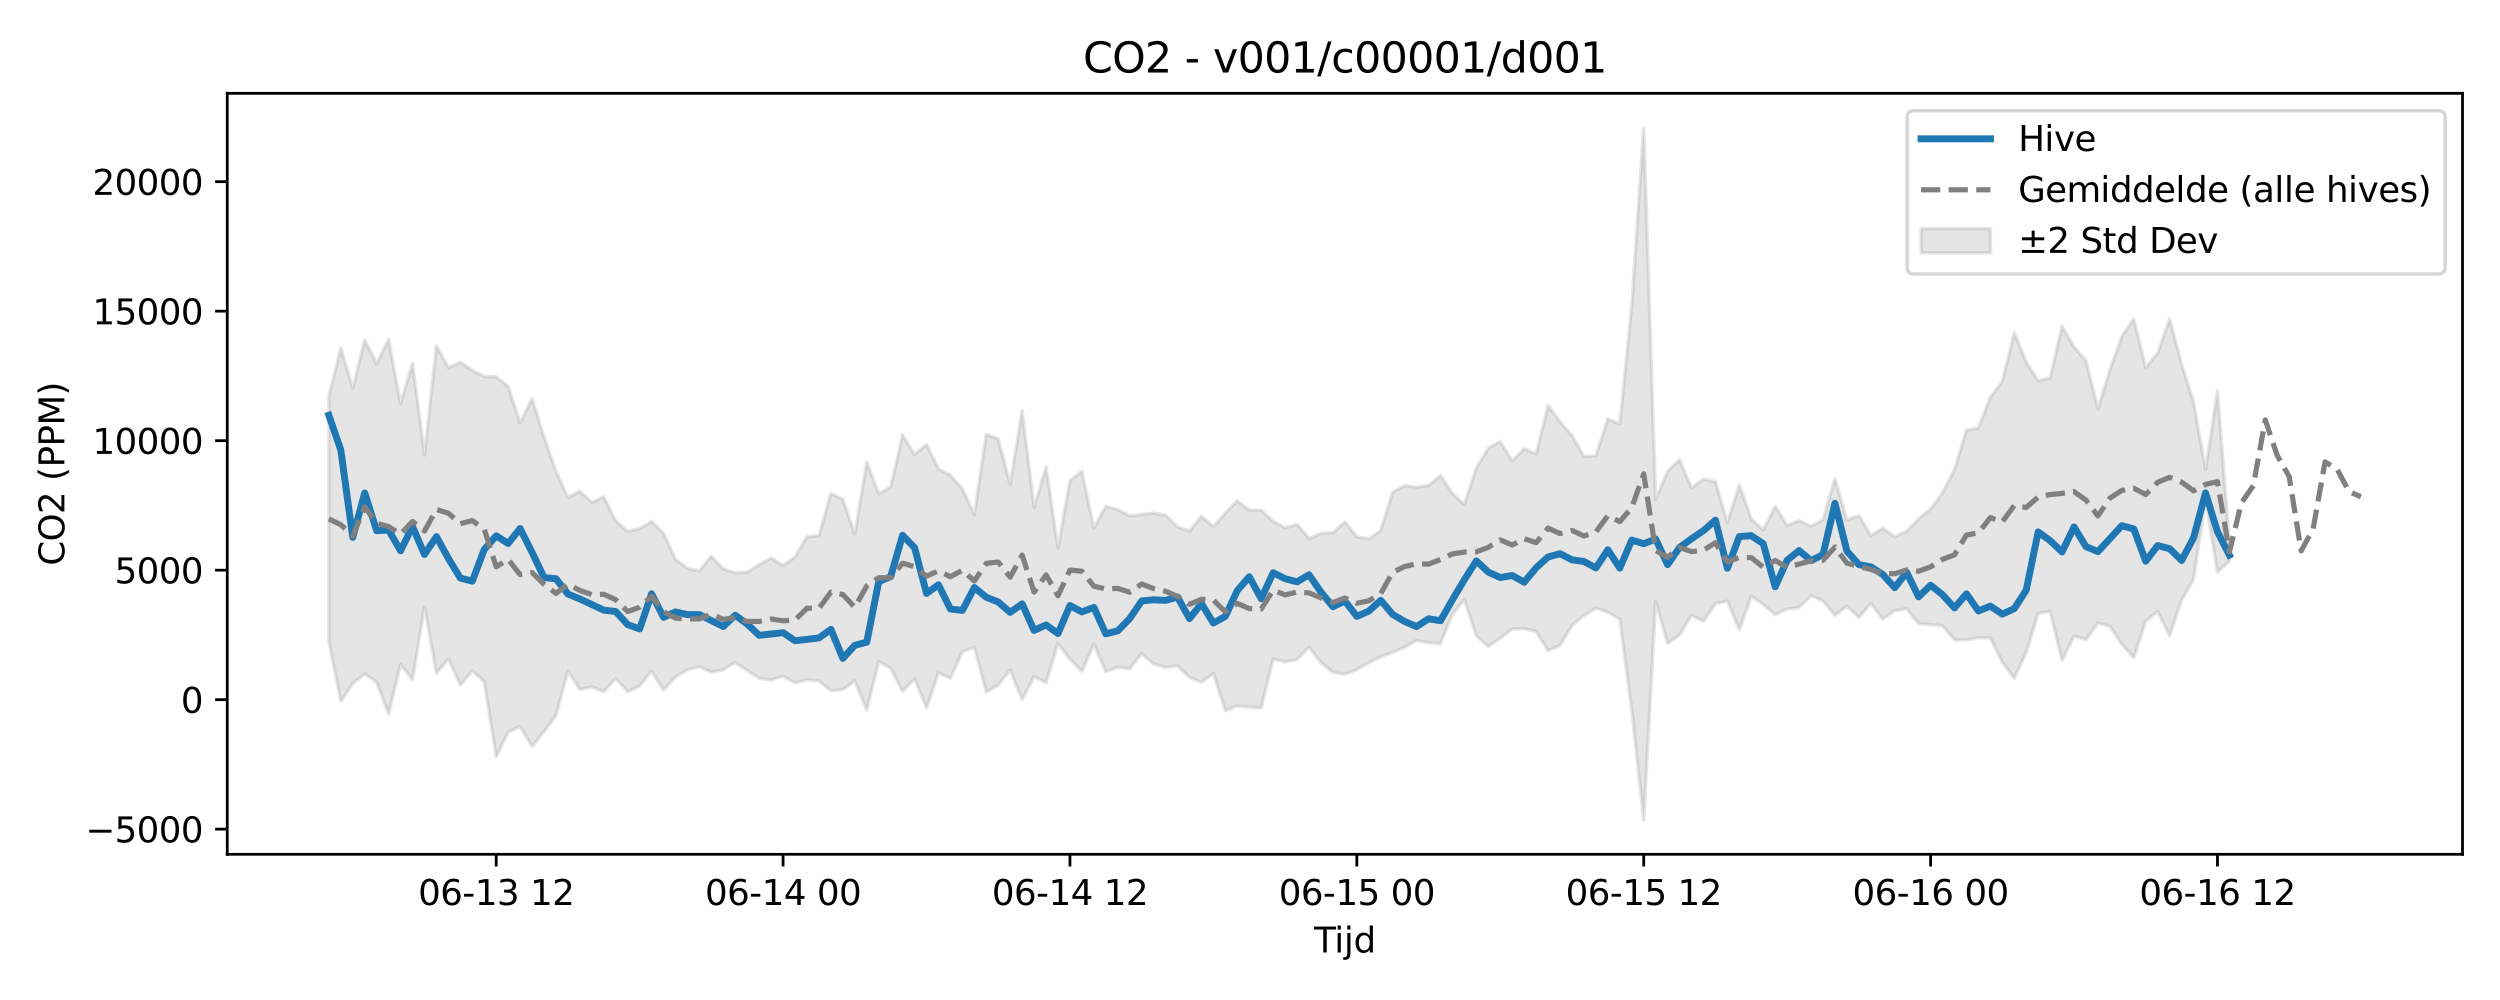 <?xml version="1.0" encoding="utf-8" standalone="no"?>
<!DOCTYPE svg PUBLIC "-//W3C//DTD SVG 1.1//EN"
  "http://www.w3.org/Graphics/SVG/1.1/DTD/svg11.dtd">
<svg xmlns:xlink="http://www.w3.org/1999/xlink" width="720pt" height="288pt" viewBox="0 0 720 288" xmlns="http://www.w3.org/2000/svg" version="1.1">
 <defs>
  <style type="text/css">*{stroke-linejoin: round; stroke-linecap: butt}</style>
 </defs>
 <g id="figure_1">
  <g id="patch_1">
   <path d="M 0 288 
L 720 288 
L 720 0 
L 0 0 
z
" style="fill: #ffffff"/>
  </g>
  <g id="axes_1">
   <g id="patch_2">
    <path d="M 65.45 246.04 
L 709.2 246.04 
L 709.2 26.88 
L 65.45 26.88 
z
" style="fill: #ffffff"/>
   </g>
   <g id="FillBetweenPolyCollection_1">
    <defs>
     <path id="m079cf97f2b" d="M 94.711 -173.876 
L 94.711 -103.213 
L 98.154 -86.011 
L 101.596 -91.162 
L 105.039 -93.873 
L 108.481 -91.527 
L 111.924 -82.415 
L 115.366 -96.61 
L 118.809 -92.25 
L 122.251 -113.165 
L 125.694 -94.117 
L 129.136 -98.247 
L 132.579 -90.668 
L 136.022 -94.824 
L 139.464 -91.667 
L 142.907 -70.025 
L 146.349 -77.105 
L 149.792 -78.826 
L 153.234 -73.033 
L 156.677 -77.326 
L 160.119 -81.9 
L 163.562 -94.753 
L 167.004 -89.359 
L 170.447 -90.175 
L 173.889 -88.765 
L 177.332 -92.623 
L 180.774 -88.799 
L 184.217 -90.46 
L 187.659 -94.729 
L 191.102 -89.267 
L 194.544 -93.043 
L 197.987 -95.125 
L 201.429 -95.951 
L 204.872 -94.386 
L 208.314 -95.094 
L 211.757 -97.216 
L 215.199 -94.846 
L 218.642 -92.675 
L 222.084 -92.169 
L 225.527 -93.253 
L 228.969 -91.318 
L 232.412 -92.23 
L 235.854 -91.872 
L 239.297 -89.106 
L 242.739 -89.343 
L 246.182 -91.931 
L 249.624 -83.498 
L 253.067 -97.453 
L 256.509 -95.531 
L 259.952 -88.867 
L 263.395 -92.489 
L 266.837 -84.114 
L 270.28 -94.251 
L 273.722 -92.673 
L 277.165 -100.279 
L 280.607 -101.599 
L 284.05 -88.6 
L 287.492 -90.69 
L 290.935 -95.039 
L 294.377 -86.505 
L 297.82 -93.111 
L 301.262 -91.373 
L 304.705 -102.642 
L 308.147 -98.077 
L 311.59 -94.677 
L 315.032 -102.485 
L 318.475 -94.556 
L 321.917 -95.847 
L 325.36 -95.41 
L 328.802 -99.769 
L 332.245 -96.746 
L 335.687 -95.76 
L 339.13 -96.229 
L 342.572 -92.921 
L 346.015 -91.501 
L 349.457 -94.04 
L 352.9 -83.333 
L 356.342 -84.666 
L 359.785 -84.392 
L 363.227 -84.155 
L 366.67 -98.231 
L 370.112 -97.361 
L 373.555 -98.034 
L 376.997 -101.612 
L 380.44 -97.188 
L 383.882 -94.32 
L 387.325 -93.838 
L 390.768 -95.147 
L 394.21 -97.151 
L 397.653 -98.906 
L 401.095 -100.079 
L 404.538 -101.571 
L 407.98 -103.537 
L 411.423 -102.876 
L 414.865 -102.69 
L 418.308 -111.082 
L 421.75 -115.342 
L 425.193 -104.881 
L 428.635 -101.808 
L 432.078 -104.176 
L 435.52 -106.823 
L 438.963 -106.947 
L 442.405 -106.138 
L 445.848 -100.593 
L 449.29 -102.142 
L 452.733 -107.837 
L 456.175 -110.757 
L 459.618 -112.848 
L 463.06 -111.665 
L 466.503 -109.635 
L 469.945 -83.462 
L 473.388 -51.922 
L 476.83 -114.728 
L 480.273 -102.727 
L 483.715 -105.119 
L 487.158 -110.8 
L 490.6 -109.027 
L 494.043 -114.128 
L 497.485 -114.89 
L 500.928 -106.621 
L 504.37 -116.256 
L 507.813 -113.887 
L 511.255 -110.962 
L 514.698 -112.621 
L 518.141 -113.01 
L 521.583 -116.474 
L 525.026 -114.95 
L 528.468 -110.785 
L 531.911 -113.436 
L 535.353 -110.164 
L 538.796 -114.25 
L 542.238 -109.734 
L 545.681 -112.144 
L 549.123 -112.714 
L 552.566 -108.359 
L 556.008 -108.127 
L 559.451 -107.779 
L 562.893 -103.692 
L 566.336 -103.679 
L 569.778 -104.349 
L 573.221 -104.258 
L 576.663 -97.239 
L 580.106 -92.678 
L 583.548 -100.042 
L 586.991 -111.285 
L 590.433 -111.964 
L 593.876 -97.81 
L 597.318 -104.757 
L 600.761 -103.792 
L 604.203 -108.566 
L 607.646 -107.614 
L 611.088 -102.397 
L 614.531 -98.628 
L 617.973 -109.102 
L 621.416 -111.892 
L 624.858 -104.895 
L 628.301 -115.198 
L 631.743 -121.094 
L 635.186 -144.23 
L 638.628 -123.192 
L 642.071 -126.444 
L 642.071 -131.648 
L 642.071 -131.648 
L 638.628 -175.378 
L 635.186 -152.756 
L 631.743 -172.22 
L 628.301 -183.092 
L 624.858 -196.155 
L 621.416 -186.331 
L 617.973 -182.064 
L 614.531 -196.134 
L 611.088 -191.124 
L 607.646 -181.463 
L 604.203 -170.238 
L 600.761 -184.132 
L 597.318 -188.093 
L 593.876 -193.996 
L 590.433 -179.17 
L 586.991 -178.381 
L 583.548 -183.655 
L 580.106 -192.173 
L 576.663 -178.124 
L 573.221 -173.602 
L 569.778 -164.756 
L 566.336 -164.106 
L 562.893 -152.756 
L 559.451 -146.032 
L 556.008 -141.385 
L 552.566 -138.612 
L 549.123 -135.009 
L 545.681 -133.388 
L 542.238 -135.889 
L 538.796 -133.726 
L 535.353 -139.544 
L 531.911 -138.172 
L 528.468 -150.125 
L 525.026 -138.306 
L 521.583 -136.493 
L 518.141 -138.059 
L 514.698 -136.603 
L 511.255 -142.207 
L 507.813 -135.382 
L 504.37 -138.537 
L 500.928 -148.33 
L 497.485 -137.431 
L 494.043 -149.275 
L 490.6 -150.034 
L 487.158 -147.462 
L 483.715 -155.562 
L 480.273 -152.287 
L 476.83 -144.189 
L 473.388 -251.158 
L 469.945 -200.111 
L 466.503 -165.897 
L 463.06 -167.327 
L 459.618 -156.754 
L 456.175 -156.527 
L 452.733 -162.604 
L 449.29 -166.506 
L 445.848 -171.218 
L 442.405 -157.275 
L 438.963 -158.775 
L 435.52 -155.239 
L 432.078 -160.866 
L 428.635 -158.917 
L 425.193 -153.259 
L 421.75 -142.679 
L 418.308 -145.888 
L 414.865 -151.028 
L 411.423 -148.176 
L 407.98 -147.72 
L 404.538 -148.097 
L 401.095 -146.282 
L 397.653 -135.204 
L 394.21 -132.785 
L 390.768 -133.38 
L 387.325 -137.726 
L 383.882 -134.586 
L 380.44 -134.373 
L 376.997 -132.884 
L 373.555 -136.946 
L 370.112 -135.988 
L 366.67 -137.823 
L 363.227 -141.093 
L 359.785 -141.068 
L 356.342 -143.794 
L 352.9 -140.287 
L 349.457 -136.258 
L 346.015 -139.332 
L 342.572 -134.972 
L 339.13 -136.283 
L 335.687 -139.653 
L 332.245 -140.22 
L 328.802 -139.842 
L 325.36 -139.461 
L 321.917 -141.251 
L 318.475 -142.219 
L 315.032 -135.845 
L 311.59 -152.302 
L 308.147 -149.556 
L 304.705 -130.228 
L 301.262 -153.494 
L 297.82 -141.839 
L 294.377 -169.746 
L 290.935 -148.506 
L 287.492 -161.596 
L 284.05 -162.873 
L 280.607 -139.775 
L 277.165 -147.24 
L 273.722 -151.15 
L 270.28 -152.936 
L 266.837 -160.024 
L 263.395 -157.084 
L 259.952 -162.736 
L 256.509 -147.691 
L 253.067 -145.794 
L 249.624 -154.967 
L 246.182 -134.237 
L 242.739 -144.201 
L 239.297 -145.837 
L 235.854 -133.715 
L 232.412 -133.42 
L 228.969 -127.591 
L 225.527 -125.173 
L 222.084 -127.277 
L 218.642 -125.395 
L 215.199 -123.208 
L 211.757 -123.035 
L 208.314 -124.143 
L 204.872 -127.826 
L 201.429 -123.599 
L 197.987 -124.314 
L 194.544 -126.894 
L 191.102 -134.415 
L 187.659 -137.834 
L 184.217 -135.767 
L 180.774 -134.962 
L 177.332 -137.955 
L 173.889 -144.923 
L 170.447 -143.313 
L 167.004 -146.543 
L 163.562 -144.717 
L 160.119 -152.308 
L 156.677 -162.146 
L 153.234 -173.185 
L 149.792 -166.202 
L 146.349 -176.705 
L 142.907 -179.485 
L 139.464 -179.556 
L 136.022 -181.311 
L 132.579 -183.68 
L 129.136 -182.161 
L 125.694 -188.415 
L 122.251 -156.959 
L 118.809 -183.367 
L 115.366 -171.769 
L 111.924 -190.263 
L 108.481 -183.183 
L 105.039 -190.093 
L 101.596 -176.159 
L 98.154 -187.768 
L 94.711 -173.876 
z
" style="stroke: #808080; stroke-opacity: 0.2"/>
    </defs>
    <g clip-path="url(#pf17a07dbff)">
     <use xlink:href="#m079cf97f2b" x="0" y="288" style="fill: #808080; fill-opacity: 0.2; stroke: #808080; stroke-opacity: 0.2"/>
    </g>
   </g>
   <g id="matplotlib.axis_1">
    <g id="xtick_1">
     <g id="line2d_1">
      <defs>
       <path id="m70d89a1cf7" d="M 0 0 
L 0 3.5 
" style="stroke: #000000; stroke-width: 0.8"/>
      </defs>
      <g>
       <use xlink:href="#m70d89a1cf7" x="142.907" y="246.04" style="stroke: #000000; stroke-width: 0.8"/>
      </g>
     </g>
     <g id="text_1">
      <!-- 06-13 12 -->
      <g transform="translate(120.426 260.638) scale(0.1 -0.1)">
       <defs>
        <path id="DejaVuSans-30" d="M 2034 4250 
Q 1547 4250 1301 3770 
Q 1056 3291 1056 2328 
Q 1056 1369 1301 889 
Q 1547 409 2034 409 
Q 2525 409 2770 889 
Q 3016 1369 3016 2328 
Q 3016 3291 2770 3770 
Q 2525 4250 2034 4250 
z
M 2034 4750 
Q 2819 4750 3233 4129 
Q 3647 3509 3647 2328 
Q 3647 1150 3233 529 
Q 2819 -91 2034 -91 
Q 1250 -91 836 529 
Q 422 1150 422 2328 
Q 422 3509 836 4129 
Q 1250 4750 2034 4750 
z
" transform="scale(0.016)"/>
        <path id="DejaVuSans-36" d="M 2113 2584 
Q 1688 2584 1439 2293 
Q 1191 2003 1191 1497 
Q 1191 994 1439 701 
Q 1688 409 2113 409 
Q 2538 409 2786 701 
Q 3034 994 3034 1497 
Q 3034 2003 2786 2293 
Q 2538 2584 2113 2584 
z
M 3366 4563 
L 3366 3988 
Q 3128 4100 2886 4159 
Q 2644 4219 2406 4219 
Q 1781 4219 1451 3797 
Q 1122 3375 1075 2522 
Q 1259 2794 1537 2939 
Q 1816 3084 2150 3084 
Q 2853 3084 3261 2657 
Q 3669 2231 3669 1497 
Q 3669 778 3244 343 
Q 2819 -91 2113 -91 
Q 1303 -91 875 529 
Q 447 1150 447 2328 
Q 447 3434 972 4092 
Q 1497 4750 2381 4750 
Q 2619 4750 2861 4703 
Q 3103 4656 3366 4563 
z
" transform="scale(0.016)"/>
        <path id="DejaVuSans-2d" d="M 313 2009 
L 1997 2009 
L 1997 1497 
L 313 1497 
L 313 2009 
z
" transform="scale(0.016)"/>
        <path id="DejaVuSans-31" d="M 794 531 
L 1825 531 
L 1825 4091 
L 703 3866 
L 703 4441 
L 1819 4666 
L 2450 4666 
L 2450 531 
L 3481 531 
L 3481 0 
L 794 0 
L 794 531 
z
" transform="scale(0.016)"/>
        <path id="DejaVuSans-33" d="M 2597 2516 
Q 3050 2419 3304 2112 
Q 3559 1806 3559 1356 
Q 3559 666 3084 287 
Q 2609 -91 1734 -91 
Q 1441 -91 1130 -33 
Q 819 25 488 141 
L 488 750 
Q 750 597 1062 519 
Q 1375 441 1716 441 
Q 2309 441 2620 675 
Q 2931 909 2931 1356 
Q 2931 1769 2642 2001 
Q 2353 2234 1838 2234 
L 1294 2234 
L 1294 2753 
L 1863 2753 
Q 2328 2753 2575 2939 
Q 2822 3125 2822 3475 
Q 2822 3834 2567 4026 
Q 2313 4219 1838 4219 
Q 1578 4219 1281 4162 
Q 984 4106 628 3988 
L 628 4550 
Q 988 4650 1302 4700 
Q 1616 4750 1894 4750 
Q 2613 4750 3031 4423 
Q 3450 4097 3450 3541 
Q 3450 3153 3228 2886 
Q 3006 2619 2597 2516 
z
" transform="scale(0.016)"/>
        <path id="DejaVuSans-20" transform="scale(0.016)"/>
        <path id="DejaVuSans-32" d="M 1228 531 
L 3431 531 
L 3431 0 
L 469 0 
L 469 531 
Q 828 903 1448 1529 
Q 2069 2156 2228 2338 
Q 2531 2678 2651 2914 
Q 2772 3150 2772 3378 
Q 2772 3750 2511 3984 
Q 2250 4219 1831 4219 
Q 1534 4219 1204 4116 
Q 875 4013 500 3803 
L 500 4441 
Q 881 4594 1212 4672 
Q 1544 4750 1819 4750 
Q 2544 4750 2975 4387 
Q 3406 4025 3406 3419 
Q 3406 3131 3298 2873 
Q 3191 2616 2906 2266 
Q 2828 2175 2409 1742 
Q 1991 1309 1228 531 
z
" transform="scale(0.016)"/>
       </defs>
       <use xlink:href="#DejaVuSans-30"/>
       <use xlink:href="#DejaVuSans-36" transform="translate(63.623 0)"/>
       <use xlink:href="#DejaVuSans-2d" transform="translate(127.246 0)"/>
       <use xlink:href="#DejaVuSans-31" transform="translate(163.33 0)"/>
       <use xlink:href="#DejaVuSans-33" transform="translate(226.953 0)"/>
       <use xlink:href="#DejaVuSans-20" transform="translate(290.576 0)"/>
       <use xlink:href="#DejaVuSans-31" transform="translate(322.363 0)"/>
       <use xlink:href="#DejaVuSans-32" transform="translate(385.986 0)"/>
      </g>
     </g>
    </g>
    <g id="xtick_2">
     <g id="line2d_2">
      <g>
       <use xlink:href="#m70d89a1cf7" x="225.527" y="246.04" style="stroke: #000000; stroke-width: 0.8"/>
      </g>
     </g>
     <g id="text_2">
      <!-- 06-14 00 -->
      <g transform="translate(203.046 260.638) scale(0.1 -0.1)">
       <defs>
        <path id="DejaVuSans-34" d="M 2419 4116 
L 825 1625 
L 2419 1625 
L 2419 4116 
z
M 2253 4666 
L 3047 4666 
L 3047 1625 
L 3713 1625 
L 3713 1100 
L 3047 1100 
L 3047 0 
L 2419 0 
L 2419 1100 
L 313 1100 
L 313 1709 
L 2253 4666 
z
" transform="scale(0.016)"/>
       </defs>
       <use xlink:href="#DejaVuSans-30"/>
       <use xlink:href="#DejaVuSans-36" transform="translate(63.623 0)"/>
       <use xlink:href="#DejaVuSans-2d" transform="translate(127.246 0)"/>
       <use xlink:href="#DejaVuSans-31" transform="translate(163.33 0)"/>
       <use xlink:href="#DejaVuSans-34" transform="translate(226.953 0)"/>
       <use xlink:href="#DejaVuSans-20" transform="translate(290.576 0)"/>
       <use xlink:href="#DejaVuSans-30" transform="translate(322.363 0)"/>
       <use xlink:href="#DejaVuSans-30" transform="translate(385.986 0)"/>
      </g>
     </g>
    </g>
    <g id="xtick_3">
     <g id="line2d_3">
      <g>
       <use xlink:href="#m70d89a1cf7" x="308.147" y="246.04" style="stroke: #000000; stroke-width: 0.8"/>
      </g>
     </g>
     <g id="text_3">
      <!-- 06-14 12 -->
      <g transform="translate(285.667 260.638) scale(0.1 -0.1)">
       <use xlink:href="#DejaVuSans-30"/>
       <use xlink:href="#DejaVuSans-36" transform="translate(63.623 0)"/>
       <use xlink:href="#DejaVuSans-2d" transform="translate(127.246 0)"/>
       <use xlink:href="#DejaVuSans-31" transform="translate(163.33 0)"/>
       <use xlink:href="#DejaVuSans-34" transform="translate(226.953 0)"/>
       <use xlink:href="#DejaVuSans-20" transform="translate(290.576 0)"/>
       <use xlink:href="#DejaVuSans-31" transform="translate(322.363 0)"/>
       <use xlink:href="#DejaVuSans-32" transform="translate(385.986 0)"/>
      </g>
     </g>
    </g>
    <g id="xtick_4">
     <g id="line2d_4">
      <g>
       <use xlink:href="#m70d89a1cf7" x="390.768" y="246.04" style="stroke: #000000; stroke-width: 0.8"/>
      </g>
     </g>
     <g id="text_4">
      <!-- 06-15 00 -->
      <g transform="translate(368.287 260.638) scale(0.1 -0.1)">
       <defs>
        <path id="DejaVuSans-35" d="M 691 4666 
L 3169 4666 
L 3169 4134 
L 1269 4134 
L 1269 2991 
Q 1406 3038 1543 3061 
Q 1681 3084 1819 3084 
Q 2600 3084 3056 2656 
Q 3513 2228 3513 1497 
Q 3513 744 3044 326 
Q 2575 -91 1722 -91 
Q 1428 -91 1123 -41 
Q 819 9 494 109 
L 494 744 
Q 775 591 1075 516 
Q 1375 441 1709 441 
Q 2250 441 2565 725 
Q 2881 1009 2881 1497 
Q 2881 1984 2565 2268 
Q 2250 2553 1709 2553 
Q 1456 2553 1204 2497 
Q 953 2441 691 2322 
L 691 4666 
z
" transform="scale(0.016)"/>
       </defs>
       <use xlink:href="#DejaVuSans-30"/>
       <use xlink:href="#DejaVuSans-36" transform="translate(63.623 0)"/>
       <use xlink:href="#DejaVuSans-2d" transform="translate(127.246 0)"/>
       <use xlink:href="#DejaVuSans-31" transform="translate(163.33 0)"/>
       <use xlink:href="#DejaVuSans-35" transform="translate(226.953 0)"/>
       <use xlink:href="#DejaVuSans-20" transform="translate(290.576 0)"/>
       <use xlink:href="#DejaVuSans-30" transform="translate(322.363 0)"/>
       <use xlink:href="#DejaVuSans-30" transform="translate(385.986 0)"/>
      </g>
     </g>
    </g>
    <g id="xtick_5">
     <g id="line2d_5">
      <g>
       <use xlink:href="#m70d89a1cf7" x="473.388" y="246.04" style="stroke: #000000; stroke-width: 0.8"/>
      </g>
     </g>
     <g id="text_5">
      <!-- 06-15 12 -->
      <g transform="translate(450.907 260.638) scale(0.1 -0.1)">
       <use xlink:href="#DejaVuSans-30"/>
       <use xlink:href="#DejaVuSans-36" transform="translate(63.623 0)"/>
       <use xlink:href="#DejaVuSans-2d" transform="translate(127.246 0)"/>
       <use xlink:href="#DejaVuSans-31" transform="translate(163.33 0)"/>
       <use xlink:href="#DejaVuSans-35" transform="translate(226.953 0)"/>
       <use xlink:href="#DejaVuSans-20" transform="translate(290.576 0)"/>
       <use xlink:href="#DejaVuSans-31" transform="translate(322.363 0)"/>
       <use xlink:href="#DejaVuSans-32" transform="translate(385.986 0)"/>
      </g>
     </g>
    </g>
    <g id="xtick_6">
     <g id="line2d_6">
      <g>
       <use xlink:href="#m70d89a1cf7" x="556.008" y="246.04" style="stroke: #000000; stroke-width: 0.8"/>
      </g>
     </g>
     <g id="text_6">
      <!-- 06-16 00 -->
      <g transform="translate(533.528 260.638) scale(0.1 -0.1)">
       <use xlink:href="#DejaVuSans-30"/>
       <use xlink:href="#DejaVuSans-36" transform="translate(63.623 0)"/>
       <use xlink:href="#DejaVuSans-2d" transform="translate(127.246 0)"/>
       <use xlink:href="#DejaVuSans-31" transform="translate(163.33 0)"/>
       <use xlink:href="#DejaVuSans-36" transform="translate(226.953 0)"/>
       <use xlink:href="#DejaVuSans-20" transform="translate(290.576 0)"/>
       <use xlink:href="#DejaVuSans-30" transform="translate(322.363 0)"/>
       <use xlink:href="#DejaVuSans-30" transform="translate(385.986 0)"/>
      </g>
     </g>
    </g>
    <g id="xtick_7">
     <g id="line2d_7">
      <g>
       <use xlink:href="#m70d89a1cf7" x="638.628" y="246.04" style="stroke: #000000; stroke-width: 0.8"/>
      </g>
     </g>
     <g id="text_7">
      <!-- 06-16 12 -->
      <g transform="translate(616.148 260.638) scale(0.1 -0.1)">
       <use xlink:href="#DejaVuSans-30"/>
       <use xlink:href="#DejaVuSans-36" transform="translate(63.623 0)"/>
       <use xlink:href="#DejaVuSans-2d" transform="translate(127.246 0)"/>
       <use xlink:href="#DejaVuSans-31" transform="translate(163.33 0)"/>
       <use xlink:href="#DejaVuSans-36" transform="translate(226.953 0)"/>
       <use xlink:href="#DejaVuSans-20" transform="translate(290.576 0)"/>
       <use xlink:href="#DejaVuSans-31" transform="translate(322.363 0)"/>
       <use xlink:href="#DejaVuSans-32" transform="translate(385.986 0)"/>
      </g>
     </g>
    </g>
    <g id="text_8">
     <!-- Tijd -->
     <g transform="translate(378.475 274.317) scale(0.1 -0.1)">
      <defs>
       <path id="DejaVuSans-54" d="M -19 4666 
L 3928 4666 
L 3928 4134 
L 2272 4134 
L 2272 0 
L 1638 0 
L 1638 4134 
L -19 4134 
L -19 4666 
z
" transform="scale(0.016)"/>
       <path id="DejaVuSans-69" d="M 603 3500 
L 1178 3500 
L 1178 0 
L 603 0 
L 603 3500 
z
M 603 4863 
L 1178 4863 
L 1178 4134 
L 603 4134 
L 603 4863 
z
" transform="scale(0.016)"/>
       <path id="DejaVuSans-6a" d="M 603 3500 
L 1178 3500 
L 1178 -63 
Q 1178 -731 923 -1031 
Q 669 -1331 103 -1331 
L -116 -1331 
L -116 -844 
L 38 -844 
Q 366 -844 484 -692 
Q 603 -541 603 -63 
L 603 3500 
z
M 603 4863 
L 1178 4863 
L 1178 4134 
L 603 4134 
L 603 4863 
z
" transform="scale(0.016)"/>
       <path id="DejaVuSans-64" d="M 2906 2969 
L 2906 4863 
L 3481 4863 
L 3481 0 
L 2906 0 
L 2906 525 
Q 2725 213 2448 61 
Q 2172 -91 1784 -91 
Q 1150 -91 751 415 
Q 353 922 353 1747 
Q 353 2572 751 3078 
Q 1150 3584 1784 3584 
Q 2172 3584 2448 3432 
Q 2725 3281 2906 2969 
z
M 947 1747 
Q 947 1113 1208 752 
Q 1469 391 1925 391 
Q 2381 391 2643 752 
Q 2906 1113 2906 1747 
Q 2906 2381 2643 2742 
Q 2381 3103 1925 3103 
Q 1469 3103 1208 2742 
Q 947 2381 947 1747 
z
" transform="scale(0.016)"/>
      </defs>
      <use xlink:href="#DejaVuSans-54"/>
      <use xlink:href="#DejaVuSans-69" transform="translate(57.959 0)"/>
      <use xlink:href="#DejaVuSans-6a" transform="translate(85.742 0)"/>
      <use xlink:href="#DejaVuSans-64" transform="translate(113.525 0)"/>
     </g>
    </g>
   </g>
   <g id="matplotlib.axis_2">
    <g id="ytick_1">
     <g id="line2d_8">
      <defs>
       <path id="m1b8c1abbac" d="M 0 0 
L -3.5 0 
" style="stroke: #000000; stroke-width: 0.8"/>
      </defs>
      <g>
       <use xlink:href="#m1b8c1abbac" x="65.45" y="238.797" style="stroke: #000000; stroke-width: 0.8"/>
      </g>
     </g>
     <g id="text_9">
      <!-- −5000 -->
      <g transform="translate(24.62 242.596) scale(0.1 -0.1)">
       <defs>
        <path id="DejaVuSans-2212" d="M 678 2272 
L 4684 2272 
L 4684 1741 
L 678 1741 
L 678 2272 
z
" transform="scale(0.016)"/>
       </defs>
       <use xlink:href="#DejaVuSans-2212"/>
       <use xlink:href="#DejaVuSans-35" transform="translate(83.789 0)"/>
       <use xlink:href="#DejaVuSans-30" transform="translate(147.412 0)"/>
       <use xlink:href="#DejaVuSans-30" transform="translate(211.035 0)"/>
       <use xlink:href="#DejaVuSans-30" transform="translate(274.658 0)"/>
      </g>
     </g>
    </g>
    <g id="ytick_2">
     <g id="line2d_9">
      <g>
       <use xlink:href="#m1b8c1abbac" x="65.45" y="201.502" style="stroke: #000000; stroke-width: 0.8"/>
      </g>
     </g>
     <g id="text_10">
      <!-- 0 -->
      <g transform="translate(52.087 205.302) scale(0.1 -0.1)">
       <use xlink:href="#DejaVuSans-30"/>
      </g>
     </g>
    </g>
    <g id="ytick_3">
     <g id="line2d_10">
      <g>
       <use xlink:href="#m1b8c1abbac" x="65.45" y="164.208" style="stroke: #000000; stroke-width: 0.8"/>
      </g>
     </g>
     <g id="text_11">
      <!-- 5000 -->
      <g transform="translate(33 168.007) scale(0.1 -0.1)">
       <use xlink:href="#DejaVuSans-35"/>
       <use xlink:href="#DejaVuSans-30" transform="translate(63.623 0)"/>
       <use xlink:href="#DejaVuSans-30" transform="translate(127.246 0)"/>
       <use xlink:href="#DejaVuSans-30" transform="translate(190.869 0)"/>
      </g>
     </g>
    </g>
    <g id="ytick_4">
     <g id="line2d_11">
      <g>
       <use xlink:href="#m1b8c1abbac" x="65.45" y="126.913" style="stroke: #000000; stroke-width: 0.8"/>
      </g>
     </g>
     <g id="text_12">
      <!-- 10000 -->
      <g transform="translate(26.637 130.712) scale(0.1 -0.1)">
       <use xlink:href="#DejaVuSans-31"/>
       <use xlink:href="#DejaVuSans-30" transform="translate(63.623 0)"/>
       <use xlink:href="#DejaVuSans-30" transform="translate(127.246 0)"/>
       <use xlink:href="#DejaVuSans-30" transform="translate(190.869 0)"/>
       <use xlink:href="#DejaVuSans-30" transform="translate(254.492 0)"/>
      </g>
     </g>
    </g>
    <g id="ytick_5">
     <g id="line2d_12">
      <g>
       <use xlink:href="#m1b8c1abbac" x="65.45" y="89.618" style="stroke: #000000; stroke-width: 0.8"/>
      </g>
     </g>
     <g id="text_13">
      <!-- 15000 -->
      <g transform="translate(26.637 93.417) scale(0.1 -0.1)">
       <use xlink:href="#DejaVuSans-31"/>
       <use xlink:href="#DejaVuSans-35" transform="translate(63.623 0)"/>
       <use xlink:href="#DejaVuSans-30" transform="translate(127.246 0)"/>
       <use xlink:href="#DejaVuSans-30" transform="translate(190.869 0)"/>
       <use xlink:href="#DejaVuSans-30" transform="translate(254.492 0)"/>
      </g>
     </g>
    </g>
    <g id="ytick_6">
     <g id="line2d_13">
      <g>
       <use xlink:href="#m1b8c1abbac" x="65.45" y="52.323" style="stroke: #000000; stroke-width: 0.8"/>
      </g>
     </g>
     <g id="text_14">
      <!-- 20000 -->
      <g transform="translate(26.637 56.123) scale(0.1 -0.1)">
       <use xlink:href="#DejaVuSans-32"/>
       <use xlink:href="#DejaVuSans-30" transform="translate(63.623 0)"/>
       <use xlink:href="#DejaVuSans-30" transform="translate(127.246 0)"/>
       <use xlink:href="#DejaVuSans-30" transform="translate(190.869 0)"/>
       <use xlink:href="#DejaVuSans-30" transform="translate(254.492 0)"/>
      </g>
     </g>
    </g>
    <g id="text_15">
     <!-- CO2 (PPM) -->
     <g transform="translate(18.541 162.903) rotate(-90) scale(0.1 -0.1)">
      <defs>
       <path id="DejaVuSans-43" d="M 4122 4306 
L 4122 3641 
Q 3803 3938 3442 4084 
Q 3081 4231 2675 4231 
Q 1875 4231 1450 3742 
Q 1025 3253 1025 2328 
Q 1025 1406 1450 917 
Q 1875 428 2675 428 
Q 3081 428 3442 575 
Q 3803 722 4122 1019 
L 4122 359 
Q 3791 134 3420 21 
Q 3050 -91 2638 -91 
Q 1578 -91 968 557 
Q 359 1206 359 2328 
Q 359 3453 968 4101 
Q 1578 4750 2638 4750 
Q 3056 4750 3426 4639 
Q 3797 4528 4122 4306 
z
" transform="scale(0.016)"/>
       <path id="DejaVuSans-4f" d="M 2522 4238 
Q 1834 4238 1429 3725 
Q 1025 3213 1025 2328 
Q 1025 1447 1429 934 
Q 1834 422 2522 422 
Q 3209 422 3611 934 
Q 4013 1447 4013 2328 
Q 4013 3213 3611 3725 
Q 3209 4238 2522 4238 
z
M 2522 4750 
Q 3503 4750 4090 4092 
Q 4678 3434 4678 2328 
Q 4678 1225 4090 567 
Q 3503 -91 2522 -91 
Q 1538 -91 948 565 
Q 359 1222 359 2328 
Q 359 3434 948 4092 
Q 1538 4750 2522 4750 
z
" transform="scale(0.016)"/>
       <path id="DejaVuSans-28" d="M 1984 4856 
Q 1566 4138 1362 3434 
Q 1159 2731 1159 2009 
Q 1159 1288 1364 580 
Q 1569 -128 1984 -844 
L 1484 -844 
Q 1016 -109 783 600 
Q 550 1309 550 2009 
Q 550 2706 781 3412 
Q 1013 4119 1484 4856 
L 1984 4856 
z
" transform="scale(0.016)"/>
       <path id="DejaVuSans-50" d="M 1259 4147 
L 1259 2394 
L 2053 2394 
Q 2494 2394 2734 2622 
Q 2975 2850 2975 3272 
Q 2975 3691 2734 3919 
Q 2494 4147 2053 4147 
L 1259 4147 
z
M 628 4666 
L 2053 4666 
Q 2838 4666 3239 4311 
Q 3641 3956 3641 3272 
Q 3641 2581 3239 2228 
Q 2838 1875 2053 1875 
L 1259 1875 
L 1259 0 
L 628 0 
L 628 4666 
z
" transform="scale(0.016)"/>
       <path id="DejaVuSans-4d" d="M 628 4666 
L 1569 4666 
L 2759 1491 
L 3956 4666 
L 4897 4666 
L 4897 0 
L 4281 0 
L 4281 4097 
L 3078 897 
L 2444 897 
L 1241 4097 
L 1241 0 
L 628 0 
L 628 4666 
z
" transform="scale(0.016)"/>
       <path id="DejaVuSans-29" d="M 513 4856 
L 1013 4856 
Q 1481 4119 1714 3412 
Q 1947 2706 1947 2009 
Q 1947 1309 1714 600 
Q 1481 -109 1013 -844 
L 513 -844 
Q 928 -128 1133 580 
Q 1338 1288 1338 2009 
Q 1338 2731 1133 3434 
Q 928 4138 513 4856 
z
" transform="scale(0.016)"/>
      </defs>
      <use xlink:href="#DejaVuSans-43"/>
      <use xlink:href="#DejaVuSans-4f" transform="translate(69.824 0)"/>
      <use xlink:href="#DejaVuSans-32" transform="translate(148.535 0)"/>
      <use xlink:href="#DejaVuSans-20" transform="translate(212.158 0)"/>
      <use xlink:href="#DejaVuSans-28" transform="translate(243.945 0)"/>
      <use xlink:href="#DejaVuSans-50" transform="translate(282.959 0)"/>
      <use xlink:href="#DejaVuSans-50" transform="translate(343.262 0)"/>
      <use xlink:href="#DejaVuSans-4d" transform="translate(403.564 0)"/>
      <use xlink:href="#DejaVuSans-29" transform="translate(489.844 0)"/>
     </g>
    </g>
   </g>
   <g id="line2d_14">
    <path d="M 94.711 119.603 
L 98.154 129.603 
L 101.596 154.75 
L 105.039 141.978 
L 108.481 152.82 
L 111.924 152.689 
L 115.366 158.616 
L 118.809 151.639 
L 122.251 159.68 
L 125.694 154.556 
L 129.136 160.824 
L 132.579 166.49 
L 136.022 167.374 
L 139.464 158.265 
L 142.907 154.315 
L 146.349 156.523 
L 149.792 152.217 
L 153.234 159.069 
L 156.677 166.322 
L 160.119 166.684 
L 163.562 171.085 
L 167.004 172.49 
L 173.889 175.721 
L 177.332 176.11 
L 180.774 179.904 
L 184.217 181.132 
L 187.659 171.028 
L 191.102 177.781 
L 194.544 176.246 
L 197.987 177.01 
L 201.429 177.01 
L 208.314 180.438 
L 211.757 177.176 
L 215.199 179.727 
L 218.642 182.977 
L 225.527 182.209 
L 228.969 184.536 
L 235.854 183.738 
L 239.297 181.246 
L 242.739 189.6 
L 246.182 185.851 
L 249.624 184.951 
L 253.067 167.516 
L 256.509 166.077 
L 259.952 154.168 
L 263.395 157.743 
L 266.837 170.908 
L 270.28 168.422 
L 273.722 175.391 
L 277.165 175.804 
L 280.607 169.195 
L 284.05 172.015 
L 287.492 173.377 
L 290.935 176.353 
L 294.377 173.927 
L 297.82 181.557 
L 301.262 179.978 
L 304.705 182.45 
L 308.147 174.394 
L 311.59 176.239 
L 315.032 174.929 
L 318.475 182.539 
L 321.917 181.692 
L 325.36 178.153 
L 328.802 173.071 
L 332.245 172.741 
L 335.687 172.912 
L 339.13 171.968 
L 342.572 178.144 
L 346.015 173.84 
L 349.457 179.436 
L 352.9 177.507 
L 356.342 170.073 
L 359.785 166.1 
L 363.227 172.418 
L 366.67 164.949 
L 370.112 166.667 
L 373.555 167.569 
L 376.997 165.523 
L 380.44 170.523 
L 383.882 174.737 
L 387.325 173.071 
L 390.768 177.517 
L 394.21 176.005 
L 397.653 172.91 
L 401.095 176.955 
L 404.538 178.996 
L 407.98 180.453 
L 411.423 178.213 
L 414.865 178.773 
L 418.308 172.713 
L 421.75 166.933 
L 425.193 161.547 
L 428.635 164.77 
L 432.078 166.326 
L 435.52 165.747 
L 438.963 167.679 
L 442.405 163.512 
L 445.848 160.409 
L 449.29 159.469 
L 452.733 161.234 
L 456.175 161.716 
L 459.618 163.564 
L 463.06 158.345 
L 466.503 163.628 
L 469.945 155.54 
L 473.388 156.59 
L 476.83 155.254 
L 480.273 162.614 
L 483.715 157.674 
L 487.158 155.162 
L 490.6 152.815 
L 494.043 149.812 
L 497.485 163.661 
L 500.928 154.528 
L 504.37 154.272 
L 507.813 156.6 
L 511.255 168.996 
L 514.698 161.351 
L 518.141 158.556 
L 521.583 161.455 
L 525.026 159.735 
L 528.468 144.959 
L 531.911 158.698 
L 535.353 162.624 
L 538.796 163.248 
L 542.238 165.443 
L 545.681 169.24 
L 549.123 164.829 
L 552.566 171.881 
L 556.008 168.546 
L 559.451 171.286 
L 562.893 175.061 
L 566.336 171.033 
L 569.778 175.948 
L 573.221 174.571 
L 576.663 176.851 
L 580.106 175.277 
L 583.548 169.983 
L 586.991 153.196 
L 590.433 155.697 
L 593.876 158.959 
L 597.318 151.769 
L 600.761 157.423 
L 604.203 158.872 
L 611.088 151.401 
L 614.531 152.35 
L 617.973 161.622 
L 621.416 157.117 
L 624.858 158.029 
L 628.301 161.407 
L 631.743 154.909 
L 635.186 141.96 
L 638.628 153.134 
L 642.071 159.874 
L 642.071 159.874 
" clip-path="url(#pf17a07dbff)" style="fill: none; stroke: #1f77b4; stroke-width: 2; stroke-linecap: square"/>
   </g>
   <g id="line2d_15">
    <path d="M 94.711 149.455 
L 98.154 151.111 
L 101.596 154.34 
L 105.039 146.017 
L 108.481 150.645 
L 111.924 151.661 
L 115.366 153.81 
L 118.809 150.192 
L 122.251 152.938 
L 125.694 146.734 
L 129.136 147.796 
L 132.579 150.826 
L 136.022 149.933 
L 139.464 152.389 
L 142.907 163.245 
L 146.349 161.095 
L 149.792 165.486 
L 153.234 164.891 
L 156.677 168.264 
L 160.119 170.896 
L 163.562 168.265 
L 167.004 170.049 
L 170.447 171.256 
L 173.889 171.156 
L 177.332 172.711 
L 180.774 176.119 
L 184.217 174.886 
L 187.659 171.718 
L 191.102 176.159 
L 194.544 178.032 
L 197.987 178.28 
L 201.429 178.225 
L 204.872 176.894 
L 208.314 178.382 
L 211.757 177.874 
L 215.199 178.973 
L 218.642 178.965 
L 222.084 178.277 
L 225.527 178.787 
L 228.969 178.546 
L 232.412 175.175 
L 235.854 175.206 
L 239.297 170.528 
L 242.739 171.228 
L 246.182 174.916 
L 249.624 168.767 
L 253.067 166.377 
L 256.509 166.389 
L 259.952 162.198 
L 263.395 163.214 
L 266.837 165.931 
L 270.28 164.407 
L 273.722 166.088 
L 277.165 164.24 
L 280.607 167.313 
L 284.05 162.263 
L 287.492 161.857 
L 290.935 166.227 
L 294.377 159.875 
L 297.82 170.525 
L 301.262 165.566 
L 304.705 171.565 
L 308.147 164.183 
L 311.59 164.511 
L 315.032 168.835 
L 318.475 169.612 
L 321.917 169.451 
L 325.36 170.564 
L 328.802 168.195 
L 332.245 169.517 
L 335.687 170.293 
L 339.13 171.744 
L 342.572 174.053 
L 346.015 172.584 
L 349.457 172.851 
L 352.9 176.19 
L 356.342 173.77 
L 359.785 175.27 
L 363.227 175.376 
L 366.67 169.973 
L 370.112 171.325 
L 373.555 170.51 
L 376.997 170.752 
L 380.44 172.22 
L 383.882 173.547 
L 387.325 172.218 
L 390.768 173.737 
L 394.21 173.032 
L 397.653 170.945 
L 401.095 164.82 
L 404.538 163.166 
L 407.98 162.372 
L 411.423 162.474 
L 414.865 161.141 
L 418.308 159.515 
L 421.75 158.989 
L 425.193 158.93 
L 428.635 157.638 
L 432.078 155.479 
L 435.52 156.969 
L 438.963 155.139 
L 442.405 156.294 
L 445.848 152.095 
L 449.29 153.676 
L 452.733 152.78 
L 456.175 154.358 
L 459.618 153.199 
L 463.06 148.504 
L 466.503 150.234 
L 469.945 146.213 
L 473.388 136.46 
L 476.83 158.541 
L 480.273 160.493 
L 483.715 157.659 
L 487.158 158.869 
L 490.6 158.47 
L 494.043 156.298 
L 497.485 161.839 
L 500.928 160.524 
L 504.37 160.603 
L 507.813 163.365 
L 511.255 161.416 
L 514.698 163.388 
L 521.583 161.516 
L 525.026 161.372 
L 528.468 157.545 
L 531.911 162.196 
L 538.796 164.012 
L 542.238 165.188 
L 545.681 165.234 
L 549.123 164.139 
L 552.566 164.515 
L 556.008 163.244 
L 559.451 161.094 
L 562.893 159.776 
L 566.336 154.107 
L 569.778 153.448 
L 573.221 149.07 
L 576.663 150.318 
L 580.106 145.574 
L 583.548 146.151 
L 586.991 143.167 
L 590.433 142.433 
L 593.876 142.097 
L 597.318 141.575 
L 600.761 144.038 
L 604.203 148.598 
L 607.646 143.461 
L 611.088 141.24 
L 614.531 140.619 
L 617.973 142.417 
L 621.416 138.889 
L 624.858 137.475 
L 628.301 138.855 
L 631.743 141.343 
L 635.186 139.507 
L 638.628 138.715 
L 642.071 158.954 
L 645.514 144.852 
L 648.956 139.874 
L 652.399 120.95 
L 655.841 131.172 
L 659.284 137.251 
L 662.726 158.656 
L 666.169 152.36 
L 669.611 133.027 
L 673.054 135.085 
L 676.496 141.537 
L 679.939 143.077 
L 679.939 143.077 
" clip-path="url(#pf17a07dbff)" style="fill: none; stroke-dasharray: 5.55,2.4; stroke-dashoffset: 0; stroke: #808080; stroke-width: 1.5"/>
   </g>
   <g id="patch_3">
    <path d="M 65.45 246.04 
L 65.45 26.88 
" style="fill: none; stroke: #000000; stroke-width: 0.8; stroke-linejoin: miter; stroke-linecap: square"/>
   </g>
   <g id="patch_4">
    <path d="M 709.2 246.04 
L 709.2 26.88 
" style="fill: none; stroke: #000000; stroke-width: 0.8; stroke-linejoin: miter; stroke-linecap: square"/>
   </g>
   <g id="patch_5">
    <path d="M 65.45 246.04 
L 709.2 246.04 
" style="fill: none; stroke: #000000; stroke-width: 0.8; stroke-linejoin: miter; stroke-linecap: square"/>
   </g>
   <g id="patch_6">
    <path d="M 65.45 26.88 
L 709.2 26.88 
" style="fill: none; stroke: #000000; stroke-width: 0.8; stroke-linejoin: miter; stroke-linecap: square"/>
   </g>
   <g id="text_16">
    <!-- CO2 - v001/c00001/d001 -->
    <g transform="translate(311.922 20.88) scale(0.12 -0.12)">
     <defs>
      <path id="DejaVuSans-76" d="M 191 3500 
L 800 3500 
L 1894 563 
L 2988 3500 
L 3597 3500 
L 2284 0 
L 1503 0 
L 191 3500 
z
" transform="scale(0.016)"/>
      <path id="DejaVuSans-2f" d="M 1625 4666 
L 2156 4666 
L 531 -594 
L 0 -594 
L 1625 4666 
z
" transform="scale(0.016)"/>
      <path id="DejaVuSans-63" d="M 3122 3366 
L 3122 2828 
Q 2878 2963 2633 3030 
Q 2388 3097 2138 3097 
Q 1578 3097 1268 2742 
Q 959 2388 959 1747 
Q 959 1106 1268 751 
Q 1578 397 2138 397 
Q 2388 397 2633 464 
Q 2878 531 3122 666 
L 3122 134 
Q 2881 22 2623 -34 
Q 2366 -91 2075 -91 
Q 1284 -91 818 406 
Q 353 903 353 1747 
Q 353 2603 823 3093 
Q 1294 3584 2113 3584 
Q 2378 3584 2631 3529 
Q 2884 3475 3122 3366 
z
" transform="scale(0.016)"/>
     </defs>
     <use xlink:href="#DejaVuSans-43"/>
     <use xlink:href="#DejaVuSans-4f" transform="translate(69.824 0)"/>
     <use xlink:href="#DejaVuSans-32" transform="translate(148.535 0)"/>
     <use xlink:href="#DejaVuSans-20" transform="translate(212.158 0)"/>
     <use xlink:href="#DejaVuSans-2d" transform="translate(243.945 0)"/>
     <use xlink:href="#DejaVuSans-20" transform="translate(280.029 0)"/>
     <use xlink:href="#DejaVuSans-76" transform="translate(311.816 0)"/>
     <use xlink:href="#DejaVuSans-30" transform="translate(370.996 0)"/>
     <use xlink:href="#DejaVuSans-30" transform="translate(434.619 0)"/>
     <use xlink:href="#DejaVuSans-31" transform="translate(498.242 0)"/>
     <use xlink:href="#DejaVuSans-2f" transform="translate(561.865 0)"/>
     <use xlink:href="#DejaVuSans-63" transform="translate(595.557 0)"/>
     <use xlink:href="#DejaVuSans-30" transform="translate(650.537 0)"/>
     <use xlink:href="#DejaVuSans-30" transform="translate(714.16 0)"/>
     <use xlink:href="#DejaVuSans-30" transform="translate(777.783 0)"/>
     <use xlink:href="#DejaVuSans-30" transform="translate(841.406 0)"/>
     <use xlink:href="#DejaVuSans-31" transform="translate(905.029 0)"/>
     <use xlink:href="#DejaVuSans-2f" transform="translate(968.652 0)"/>
     <use xlink:href="#DejaVuSans-64" transform="translate(1002.344 0)"/>
     <use xlink:href="#DejaVuSans-30" transform="translate(1065.82 0)"/>
     <use xlink:href="#DejaVuSans-30" transform="translate(1129.443 0)"/>
     <use xlink:href="#DejaVuSans-31" transform="translate(1193.066 0)"/>
    </g>
   </g>
   <g id="legend_1">
    <g id="patch_7">
     <path d="M 551.256 78.914 
L 702.2 78.914 
Q 704.2 78.914 704.2 76.914 
L 704.2 33.88 
Q 704.2 31.88 702.2 31.88 
L 551.256 31.88 
Q 549.256 31.88 549.256 33.88 
L 549.256 76.914 
Q 549.256 78.914 551.256 78.914 
z
" style="fill: #ffffff; opacity: 0.8; stroke: #cccccc; stroke-linejoin: miter"/>
    </g>
    <g id="line2d_16">
     <path d="M 553.256 39.978 
L 563.256 39.978 
L 573.256 39.978 
" style="fill: none; stroke: #1f77b4; stroke-width: 2; stroke-linecap: square"/>
    </g>
    <g id="text_17">
     <!-- Hive -->
     <g transform="translate(581.256 43.478) scale(0.1 -0.1)">
      <defs>
       <path id="DejaVuSans-48" d="M 628 4666 
L 1259 4666 
L 1259 2753 
L 3553 2753 
L 3553 4666 
L 4184 4666 
L 4184 0 
L 3553 0 
L 3553 2222 
L 1259 2222 
L 1259 0 
L 628 0 
L 628 4666 
z
" transform="scale(0.016)"/>
       <path id="DejaVuSans-65" d="M 3597 1894 
L 3597 1613 
L 953 1613 
Q 991 1019 1311 708 
Q 1631 397 2203 397 
Q 2534 397 2845 478 
Q 3156 559 3463 722 
L 3463 178 
Q 3153 47 2828 -22 
Q 2503 -91 2169 -91 
Q 1331 -91 842 396 
Q 353 884 353 1716 
Q 353 2575 817 3079 
Q 1281 3584 2069 3584 
Q 2775 3584 3186 3129 
Q 3597 2675 3597 1894 
z
M 3022 2063 
Q 3016 2534 2758 2815 
Q 2500 3097 2075 3097 
Q 1594 3097 1305 2825 
Q 1016 2553 972 2059 
L 3022 2063 
z
" transform="scale(0.016)"/>
      </defs>
      <use xlink:href="#DejaVuSans-48"/>
      <use xlink:href="#DejaVuSans-69" transform="translate(75.195 0)"/>
      <use xlink:href="#DejaVuSans-76" transform="translate(102.979 0)"/>
      <use xlink:href="#DejaVuSans-65" transform="translate(162.158 0)"/>
     </g>
    </g>
    <g id="line2d_17">
     <path d="M 553.256 54.657 
L 563.256 54.657 
L 573.256 54.657 
" style="fill: none; stroke-dasharray: 5.55,2.4; stroke-dashoffset: 0; stroke: #808080; stroke-width: 1.5"/>
    </g>
    <g id="text_18">
     <!-- Gemiddelde (alle hives) -->
     <g transform="translate(581.256 58.157) scale(0.1 -0.1)">
      <defs>
       <path id="DejaVuSans-47" d="M 3809 666 
L 3809 1919 
L 2778 1919 
L 2778 2438 
L 4434 2438 
L 4434 434 
Q 4069 175 3628 42 
Q 3188 -91 2688 -91 
Q 1594 -91 976 548 
Q 359 1188 359 2328 
Q 359 3472 976 4111 
Q 1594 4750 2688 4750 
Q 3144 4750 3555 4637 
Q 3966 4525 4313 4306 
L 4313 3634 
Q 3963 3931 3569 4081 
Q 3175 4231 2741 4231 
Q 1884 4231 1454 3753 
Q 1025 3275 1025 2328 
Q 1025 1384 1454 906 
Q 1884 428 2741 428 
Q 3075 428 3337 486 
Q 3600 544 3809 666 
z
" transform="scale(0.016)"/>
       <path id="DejaVuSans-6d" d="M 3328 2828 
Q 3544 3216 3844 3400 
Q 4144 3584 4550 3584 
Q 5097 3584 5394 3201 
Q 5691 2819 5691 2113 
L 5691 0 
L 5113 0 
L 5113 2094 
Q 5113 2597 4934 2840 
Q 4756 3084 4391 3084 
Q 3944 3084 3684 2787 
Q 3425 2491 3425 1978 
L 3425 0 
L 2847 0 
L 2847 2094 
Q 2847 2600 2669 2842 
Q 2491 3084 2119 3084 
Q 1678 3084 1418 2786 
Q 1159 2488 1159 1978 
L 1159 0 
L 581 0 
L 581 3500 
L 1159 3500 
L 1159 2956 
Q 1356 3278 1631 3431 
Q 1906 3584 2284 3584 
Q 2666 3584 2933 3390 
Q 3200 3197 3328 2828 
z
" transform="scale(0.016)"/>
       <path id="DejaVuSans-6c" d="M 603 4863 
L 1178 4863 
L 1178 0 
L 603 0 
L 603 4863 
z
" transform="scale(0.016)"/>
       <path id="DejaVuSans-61" d="M 2194 1759 
Q 1497 1759 1228 1600 
Q 959 1441 959 1056 
Q 959 750 1161 570 
Q 1363 391 1709 391 
Q 2188 391 2477 730 
Q 2766 1069 2766 1631 
L 2766 1759 
L 2194 1759 
z
M 3341 1997 
L 3341 0 
L 2766 0 
L 2766 531 
Q 2569 213 2275 61 
Q 1981 -91 1556 -91 
Q 1019 -91 701 211 
Q 384 513 384 1019 
Q 384 1609 779 1909 
Q 1175 2209 1959 2209 
L 2766 2209 
L 2766 2266 
Q 2766 2663 2505 2880 
Q 2244 3097 1772 3097 
Q 1472 3097 1187 3025 
Q 903 2953 641 2809 
L 641 3341 
Q 956 3463 1253 3523 
Q 1550 3584 1831 3584 
Q 2591 3584 2966 3190 
Q 3341 2797 3341 1997 
z
" transform="scale(0.016)"/>
       <path id="DejaVuSans-68" d="M 3513 2113 
L 3513 0 
L 2938 0 
L 2938 2094 
Q 2938 2591 2744 2837 
Q 2550 3084 2163 3084 
Q 1697 3084 1428 2787 
Q 1159 2491 1159 1978 
L 1159 0 
L 581 0 
L 581 4863 
L 1159 4863 
L 1159 2956 
Q 1366 3272 1645 3428 
Q 1925 3584 2291 3584 
Q 2894 3584 3203 3211 
Q 3513 2838 3513 2113 
z
" transform="scale(0.016)"/>
       <path id="DejaVuSans-73" d="M 2834 3397 
L 2834 2853 
Q 2591 2978 2328 3040 
Q 2066 3103 1784 3103 
Q 1356 3103 1142 2972 
Q 928 2841 928 2578 
Q 928 2378 1081 2264 
Q 1234 2150 1697 2047 
L 1894 2003 
Q 2506 1872 2764 1633 
Q 3022 1394 3022 966 
Q 3022 478 2636 193 
Q 2250 -91 1575 -91 
Q 1294 -91 989 -36 
Q 684 19 347 128 
L 347 722 
Q 666 556 975 473 
Q 1284 391 1588 391 
Q 1994 391 2212 530 
Q 2431 669 2431 922 
Q 2431 1156 2273 1281 
Q 2116 1406 1581 1522 
L 1381 1569 
Q 847 1681 609 1914 
Q 372 2147 372 2553 
Q 372 3047 722 3315 
Q 1072 3584 1716 3584 
Q 2034 3584 2315 3537 
Q 2597 3491 2834 3397 
z
" transform="scale(0.016)"/>
      </defs>
      <use xlink:href="#DejaVuSans-47"/>
      <use xlink:href="#DejaVuSans-65" transform="translate(77.49 0)"/>
      <use xlink:href="#DejaVuSans-6d" transform="translate(139.014 0)"/>
      <use xlink:href="#DejaVuSans-69" transform="translate(236.426 0)"/>
      <use xlink:href="#DejaVuSans-64" transform="translate(264.209 0)"/>
      <use xlink:href="#DejaVuSans-64" transform="translate(327.686 0)"/>
      <use xlink:href="#DejaVuSans-65" transform="translate(391.162 0)"/>
      <use xlink:href="#DejaVuSans-6c" transform="translate(452.686 0)"/>
      <use xlink:href="#DejaVuSans-64" transform="translate(480.469 0)"/>
      <use xlink:href="#DejaVuSans-65" transform="translate(543.945 0)"/>
      <use xlink:href="#DejaVuSans-20" transform="translate(605.469 0)"/>
      <use xlink:href="#DejaVuSans-28" transform="translate(637.256 0)"/>
      <use xlink:href="#DejaVuSans-61" transform="translate(676.27 0)"/>
      <use xlink:href="#DejaVuSans-6c" transform="translate(737.549 0)"/>
      <use xlink:href="#DejaVuSans-6c" transform="translate(765.332 0)"/>
      <use xlink:href="#DejaVuSans-65" transform="translate(793.115 0)"/>
      <use xlink:href="#DejaVuSans-20" transform="translate(854.639 0)"/>
      <use xlink:href="#DejaVuSans-68" transform="translate(886.426 0)"/>
      <use xlink:href="#DejaVuSans-69" transform="translate(949.805 0)"/>
      <use xlink:href="#DejaVuSans-76" transform="translate(977.588 0)"/>
      <use xlink:href="#DejaVuSans-65" transform="translate(1036.768 0)"/>
      <use xlink:href="#DejaVuSans-73" transform="translate(1098.291 0)"/>
      <use xlink:href="#DejaVuSans-29" transform="translate(1150.391 0)"/>
     </g>
    </g>
    <g id="patch_8">
     <path d="M 553.256 72.835 
L 573.256 72.835 
L 573.256 65.835 
L 553.256 65.835 
z
" style="fill: #808080; fill-opacity: 0.2; stroke: #808080; stroke-opacity: 0.2; stroke-linejoin: miter"/>
    </g>
    <g id="text_19">
     <!-- ±2 Std Dev -->
     <g transform="translate(581.256 72.835) scale(0.1 -0.1)">
      <defs>
       <path id="DejaVuSans-b1" d="M 2944 4013 
L 2944 2803 
L 4684 2803 
L 4684 2272 
L 2944 2272 
L 2944 1063 
L 2419 1063 
L 2419 2272 
L 678 2272 
L 678 2803 
L 2419 2803 
L 2419 4013 
L 2944 4013 
z
M 678 531 
L 4684 531 
L 4684 0 
L 678 0 
L 678 531 
z
" transform="scale(0.016)"/>
       <path id="DejaVuSans-53" d="M 3425 4513 
L 3425 3897 
Q 3066 4069 2747 4153 
Q 2428 4238 2131 4238 
Q 1616 4238 1336 4038 
Q 1056 3838 1056 3469 
Q 1056 3159 1242 3001 
Q 1428 2844 1947 2747 
L 2328 2669 
Q 3034 2534 3370 2195 
Q 3706 1856 3706 1288 
Q 3706 609 3251 259 
Q 2797 -91 1919 -91 
Q 1588 -91 1214 -16 
Q 841 59 441 206 
L 441 856 
Q 825 641 1194 531 
Q 1563 422 1919 422 
Q 2459 422 2753 634 
Q 3047 847 3047 1241 
Q 3047 1584 2836 1778 
Q 2625 1972 2144 2069 
L 1759 2144 
Q 1053 2284 737 2584 
Q 422 2884 422 3419 
Q 422 4038 858 4394 
Q 1294 4750 2059 4750 
Q 2388 4750 2728 4690 
Q 3069 4631 3425 4513 
z
" transform="scale(0.016)"/>
       <path id="DejaVuSans-74" d="M 1172 4494 
L 1172 3500 
L 2356 3500 
L 2356 3053 
L 1172 3053 
L 1172 1153 
Q 1172 725 1289 603 
Q 1406 481 1766 481 
L 2356 481 
L 2356 0 
L 1766 0 
Q 1100 0 847 248 
Q 594 497 594 1153 
L 594 3053 
L 172 3053 
L 172 3500 
L 594 3500 
L 594 4494 
L 1172 4494 
z
" transform="scale(0.016)"/>
       <path id="DejaVuSans-44" d="M 1259 4147 
L 1259 519 
L 2022 519 
Q 2988 519 3436 956 
Q 3884 1394 3884 2338 
Q 3884 3275 3436 3711 
Q 2988 4147 2022 4147 
L 1259 4147 
z
M 628 4666 
L 1925 4666 
Q 3281 4666 3915 4102 
Q 4550 3538 4550 2338 
Q 4550 1131 3912 565 
Q 3275 0 1925 0 
L 628 0 
L 628 4666 
z
" transform="scale(0.016)"/>
      </defs>
      <use xlink:href="#DejaVuSans-b1"/>
      <use xlink:href="#DejaVuSans-32" transform="translate(83.789 0)"/>
      <use xlink:href="#DejaVuSans-20" transform="translate(147.412 0)"/>
      <use xlink:href="#DejaVuSans-53" transform="translate(179.199 0)"/>
      <use xlink:href="#DejaVuSans-74" transform="translate(242.676 0)"/>
      <use xlink:href="#DejaVuSans-64" transform="translate(281.885 0)"/>
      <use xlink:href="#DejaVuSans-20" transform="translate(345.361 0)"/>
      <use xlink:href="#DejaVuSans-44" transform="translate(377.148 0)"/>
      <use xlink:href="#DejaVuSans-65" transform="translate(454.15 0)"/>
      <use xlink:href="#DejaVuSans-76" transform="translate(515.674 0)"/>
     </g>
    </g>
   </g>
  </g>
 </g>
 <defs>
  <clipPath id="pf17a07dbff">
   <rect x="65.45" y="26.88" width="643.75" height="219.16"/>
  </clipPath>
 </defs>
</svg>
